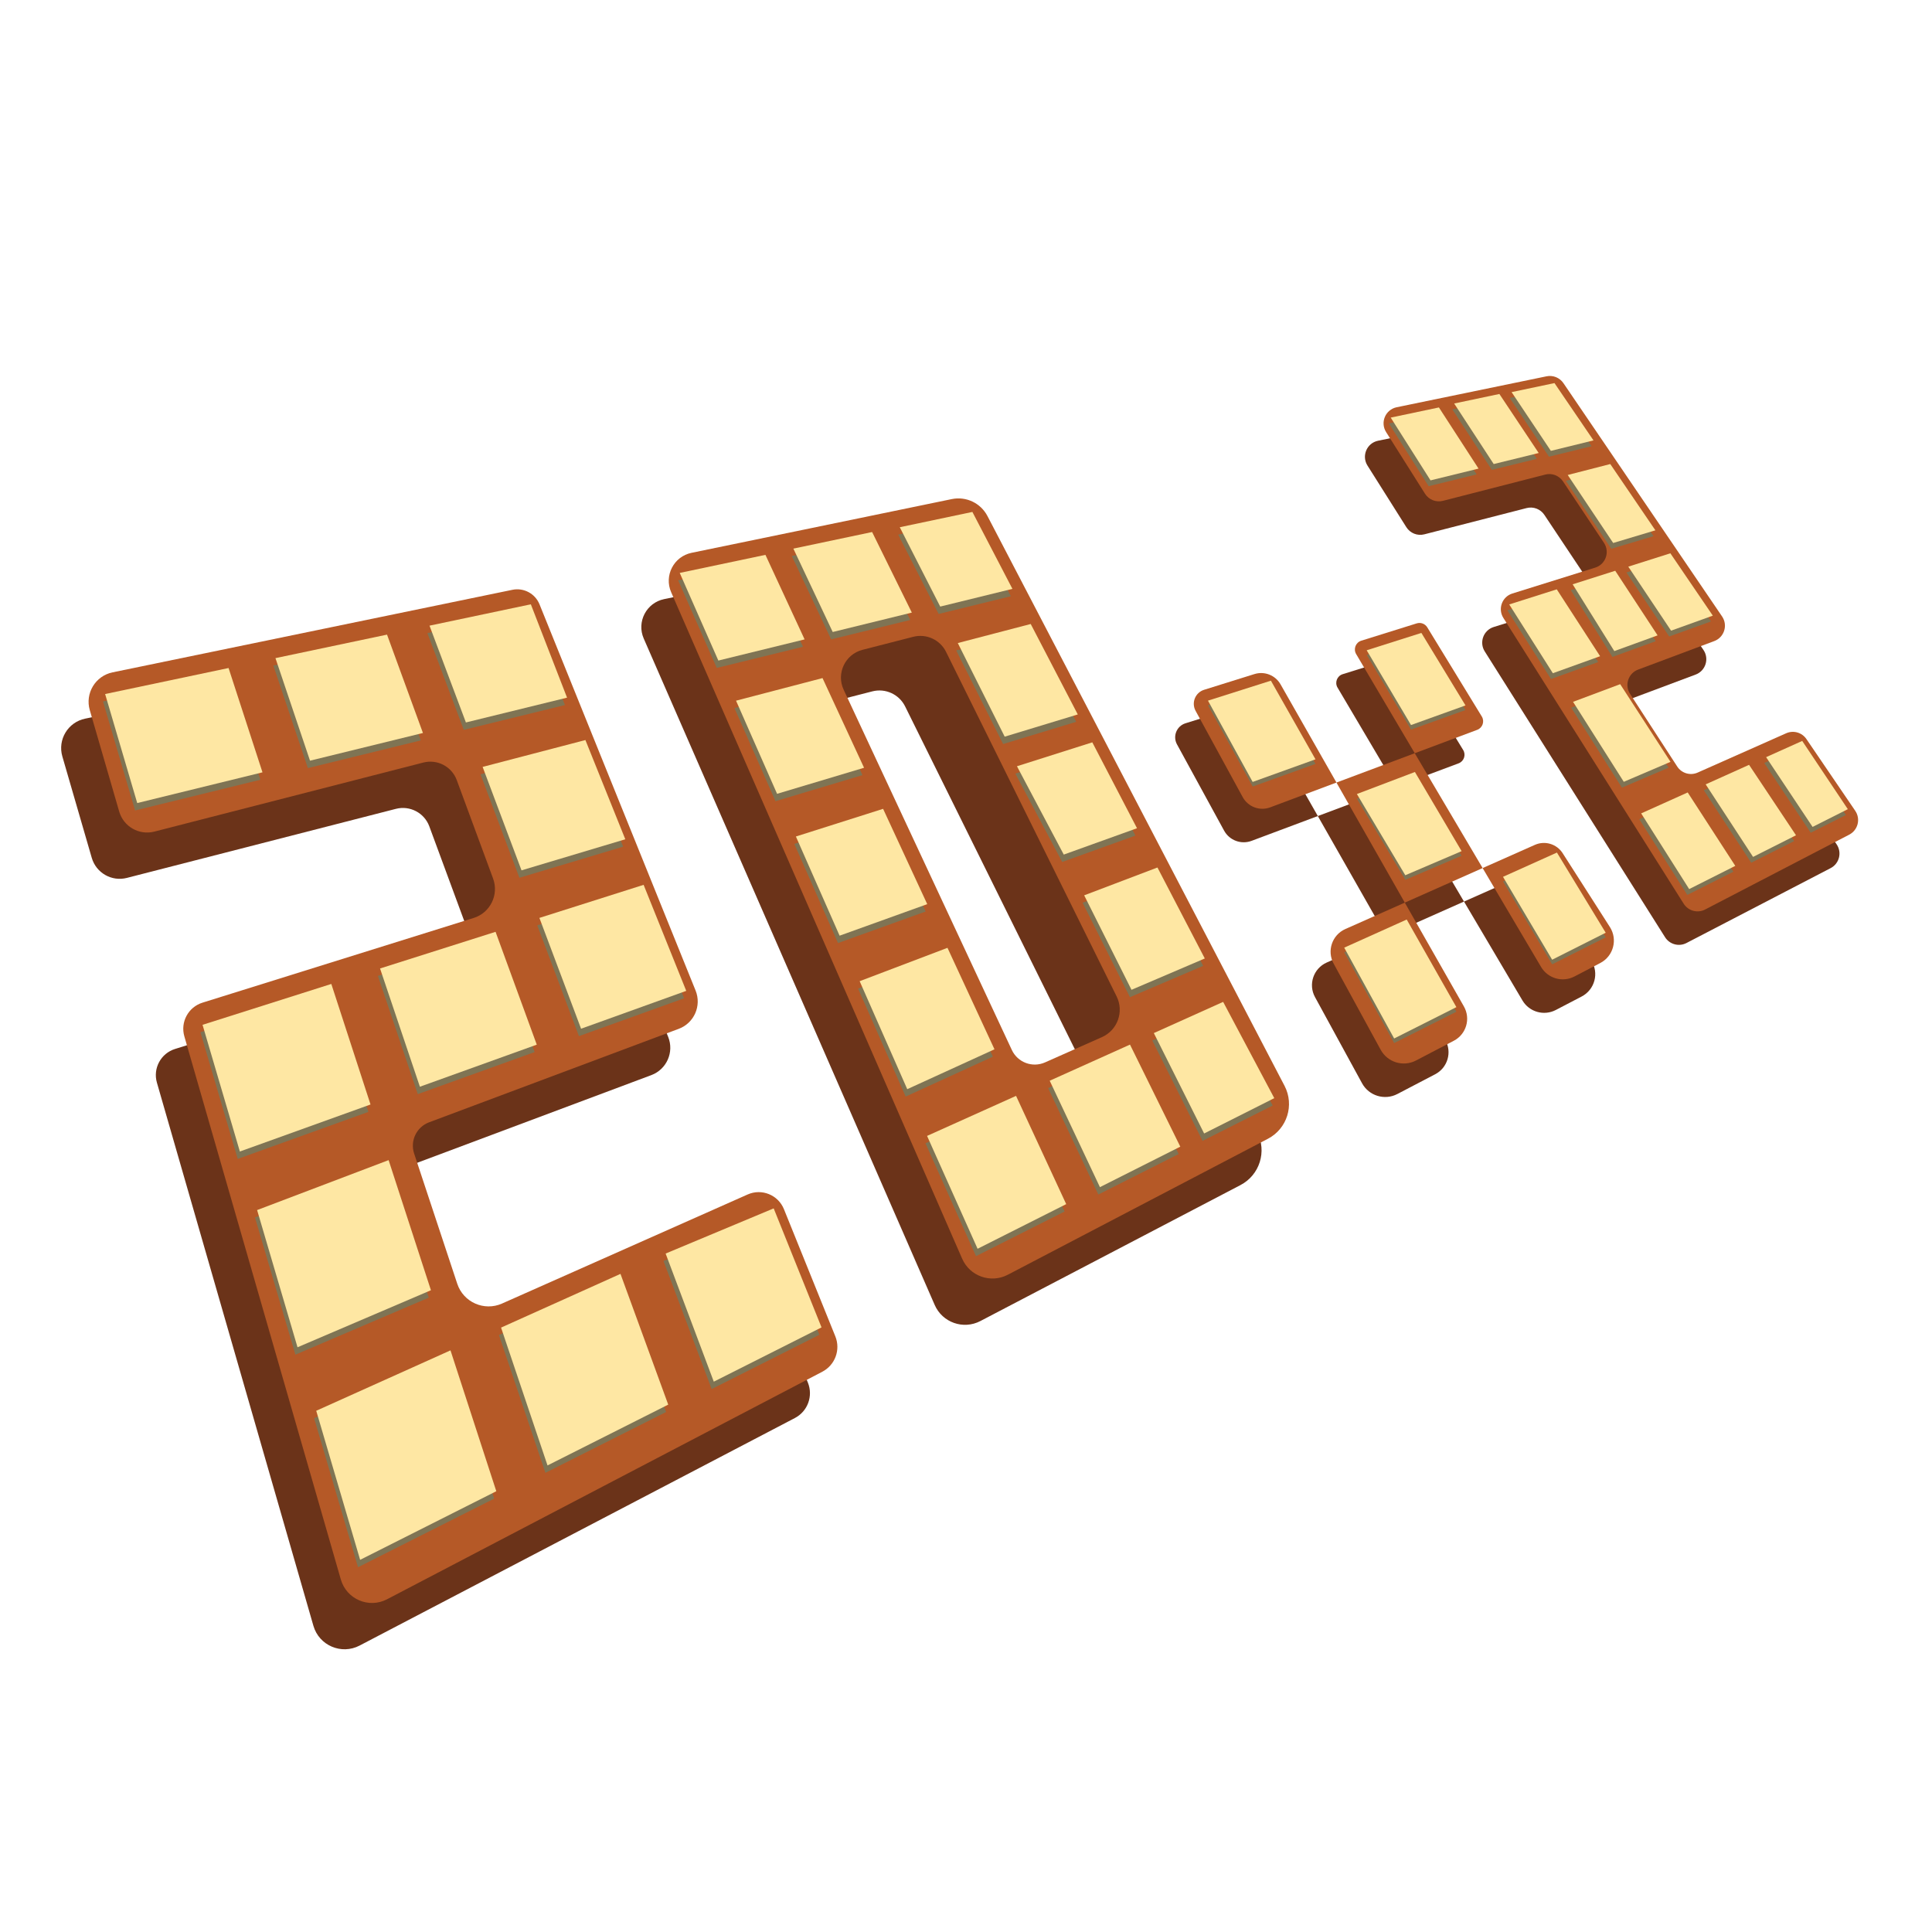 <?xml version="1.0" encoding="utf-8"?>
<!-- Generator: Adobe Illustrator 19.0.0, SVG Export Plug-In . SVG Version: 6.00 Build 0)  -->
<svg version="1.1" xmlns="http://www.w3.org/2000/svg" xmlns:xlink="http://www.w3.org/1999/xlink" x="0px" y="0px"
	 viewBox="0 0 512 512" style="enable-background:new 0 0 512 512;" xml:space="preserve">
<style type="text/css">
	.st0{display:none;}
	.st1{display:inline;}
	.st2{fill:#7F7454;}
	.st3{display:inline;fill:#FAAE78;}
	.st4{fill:#6B3319;}
	.st5{fill:#B55927;}
	.st6{fill:#FEE7A3;}
</style>
<g id="Layer_11" class="st0">
	<g id="XMLID_1_" class="st1">
		<g id="XMLID_25_">
			<path id="XMLID_29_" class="st2" d="M-206,105.5c3.217,0,3.223-5,0-5C-209.217,100.5-209.223,105.5-206,105.5L-206,105.5z"/>
		</g>
	</g>
	<g id="XMLID_2_" class="st1">
		<g id="XMLID_32_">
			<path id="XMLID_36_" class="st2" d="M100,65.5c3.217,0,3.223-5,0-5C96.783,60.5,96.777,65.5,100,65.5L100,65.5z"/>
		</g>
	</g>
	<g id="XMLID_4_" class="st1">
		<g id="XMLID_39_">
			<path id="XMLID_76_" class="st2" d="M172.731,83.59c30.558-21.145,67.246-29.25,102.997-36.93
				c3.144-0.675,1.814-5.497-1.329-4.821c-36.15,7.766-73.295,16.055-104.191,37.434C167.579,81.092,170.076,85.427,172.731,83.59
				L172.731,83.59z"/>
		</g>
	</g>
	<rect id="XMLID_5_" class="st3" width="512" height="512"/>
</g>
<g id="Layer_1_down">
	<path id="XMLID_96_" class="st4" d="M83.056,430.855L41.582,286.908c-1.09-3.784,1.042-7.747,4.802-8.921l71.87-22.45
		c4.392-1.372,6.739-6.142,5.146-10.459l-9.626-26.081c-1.325-3.59-5.15-5.596-8.856-4.644l-71.291,18.299
		c-4.029,1.034-8.15-1.318-9.309-5.313l-7.795-26.875c-1.294-4.46,1.489-9.076,6.037-10.015l105.956-21.874
		c3.013-0.622,6.04,0.999,7.193,3.851l41.36,102.347c1.63,4.034-0.385,8.618-4.46,10.143l-66.173,24.778
		c-3.327,1.246-5.075,4.898-3.958,8.27l11.428,34.51c1.626,4.911,7.135,7.348,11.863,5.249l65.091-28.906
		c3.73-1.657,8.091,0.107,9.62,3.892l13.623,33.711c1.432,3.543-0.059,7.594-3.445,9.365L95.297,436.092
		C90.478,438.611,84.561,436.08,83.056,430.855z"/>
	<path id="XMLID_101_" class="st4" d="M333.15,300.034l-78.738-151.013c-1.793-3.439-5.65-5.271-9.449-4.486l-68.966,14.238
		c-4.71,0.972-7.33,6.033-5.406,10.44l77.114,176.615c2.035,4.661,7.595,6.62,12.102,4.263l68.942-36.041
		C333.832,311.392,335.801,305.119,333.15,300.034z M281.18,289.311l-15.076,6.695c-3.342,1.484-7.257,0.019-8.804-3.294
		l-44.569-95.467c-2.013-4.311,0.387-9.39,4.995-10.572l13.444-3.451c3.477-0.892,7.105,0.771,8.697,3.988l45.207,91.319
		C287.077,282.577,285.307,287.478,281.18,289.311z"/>
	<path id="XMLID_93_" class="st4" d="M441.255,248.368l-47.783-75.735c-1.524-2.416-0.345-5.62,2.381-6.471l21.958-6.859
		c2.77-0.865,3.931-4.148,2.322-6.563l-10.862-16.295c-1.025-1.538-2.91-2.26-4.7-1.8l-27.111,6.959
		c-1.829,0.469-3.752-0.295-4.759-1.892l-10.304-16.331c-1.621-2.569-0.176-5.965,2.799-6.579l39.718-8.2
		c1.721-0.355,3.487,0.36,4.475,1.814l42.048,61.834c1.585,2.33,0.568,5.53-2.071,6.518l-20.193,7.561
		c-2.604,0.975-3.636,4.109-2.122,6.441l12.493,19.243c1.164,1.793,3.459,2.474,5.412,1.606l23.463-10.42
		c1.921-0.853,4.178-0.21,5.36,1.528l12.948,19.031c1.465,2.154,0.721,5.104-1.591,6.305l-38.2,19.845
		C444.932,250.949,442.462,250.28,441.255,248.368z"/>
	<path id="XMLID_92_" class="st4" d="M311.91,197.258l12.486,22.866c1.415,2.591,4.519,3.746,7.283,2.711l17.557-6.574
		l-14.812-26.021c-1.379-2.423-4.26-3.558-6.921-2.726l-13.339,4.166C311.821,192.411,310.733,195.103,311.91,197.258z"/>
	<path id="XMLID_91_" class="st4" d="M354.459,182.214l15.53,26.276l16.55-6.197c1.426-0.534,2.012-2.236,1.218-3.535
		l-14.452-23.631c-0.58-0.948-1.73-1.38-2.791-1.049l-14.692,4.589C354.331,179.133,353.663,180.868,354.459,182.214z"/>
	<polygon id="XMLID_90_" class="st4" points="349.236,216.26 367.351,248.083 387.975,238.923 369.988,208.49 	"/>
	<path id="XMLID_89_" class="st4" d="M348.491,264.246l12.467,22.831c1.824,3.341,5.988,4.605,9.362,2.843l10.022-5.235
		c3.303-1.725,4.515-5.847,2.671-9.086l-15.663-27.516l-15.756,6.997C348.08,256.641,346.647,260.871,348.491,264.246z"/>
	<path id="XMLID_88_" class="st4" d="M387.975,238.923l15.488,26.205c1.809,3.061,5.697,4.171,8.85,2.526l6.849-3.573
		c3.481-1.816,4.656-6.225,2.54-9.532l-12.52-19.57c-1.568-2.451-4.691-3.389-7.35-2.208L387.975,238.923z"/>
</g>
<g id="Layer_1">
	<path id="XMLID_187_" class="st5" d="M90.327,418.585L48.853,274.639c-1.09-3.784,1.042-7.747,4.802-8.921l71.87-22.45
		c4.392-1.372,6.739-6.142,5.146-10.459l-9.626-26.081c-1.325-3.59-5.15-5.596-8.856-4.645l-71.291,18.299
		c-4.029,1.034-8.15-1.318-9.309-5.313l-7.795-26.875c-1.294-4.46,1.489-9.076,6.037-10.015l105.956-21.874
		c3.013-0.622,6.04,0.999,7.193,3.851l41.36,102.347c1.63,4.034-0.385,8.618-4.46,10.143l-66.173,24.778
		c-3.327,1.246-5.075,4.898-3.958,8.27l11.428,34.51c1.626,4.911,7.135,7.348,11.863,5.249l65.091-28.906
		c3.73-1.657,8.091,0.107,9.62,3.892l13.623,33.711c1.432,3.543-0.059,7.594-3.445,9.365l-115.361,60.308
		C97.75,426.342,91.833,423.81,90.327,418.585z"/>
	<path id="XMLID_184_" class="st5" d="M340.421,287.764l-78.738-151.013c-1.793-3.439-5.651-5.271-9.449-4.486l-68.966,14.238
		c-4.71,0.972-7.33,6.033-5.406,10.44l77.114,176.615c2.035,4.661,7.595,6.62,12.102,4.263l68.942-36.041
		C341.104,299.123,343.073,292.85,340.421,287.764z M292.026,274.85l-15.076,6.695c-3.342,1.484-7.257,0.019-8.804-3.294
		l-44.569-95.467c-2.013-4.311,0.387-9.39,4.995-10.572l13.444-3.451c3.477-0.892,7.105,0.771,8.697,3.988l45.207,91.319
		C297.924,268.115,296.153,273.017,292.026,274.85z"/>
	<path id="XMLID_183_" class="st5" d="M446.192,239.492l-47.783-75.735c-1.524-2.416-0.345-5.62,2.381-6.471l21.958-6.859
		c2.77-0.865,3.931-4.148,2.322-6.563l-10.862-16.295c-1.025-1.538-2.91-2.26-4.7-1.8l-27.111,6.959
		c-1.829,0.469-3.752-0.295-4.759-1.892l-10.304-16.331c-1.621-2.569-0.176-5.965,2.799-6.579l39.718-8.2
		c1.721-0.355,3.487,0.36,4.475,1.814l42.048,61.834c1.585,2.33,0.568,5.53-2.071,6.518l-20.193,7.561
		c-2.604,0.975-3.636,4.109-2.122,6.441l12.493,19.243c1.164,1.793,3.459,2.474,5.412,1.606l23.463-10.42
		c1.921-0.853,4.178-0.21,5.36,1.528l12.948,19.031c1.465,2.154,0.721,5.104-1.591,6.305l-38.2,19.845
		C449.868,242.073,447.398,241.404,446.192,239.492z"/>
	<path id="XMLID_182_" class="st5" d="M316.846,188.381l12.486,22.866c1.415,2.591,4.519,3.746,7.283,2.711l17.557-6.574
		l-14.812-26.021c-1.379-2.423-4.26-3.558-6.921-2.726l-13.339,4.166C316.758,183.535,315.67,186.227,316.846,188.381z"/>
	<path id="XMLID_181_" class="st5" d="M359.395,173.337l15.53,26.276l16.55-6.197c1.426-0.534,2.012-2.236,1.218-3.535
		l-14.452-23.631c-0.58-0.948-1.73-1.38-2.791-1.049l-14.692,4.589C359.267,170.256,358.6,171.992,359.395,173.337z"/>
	<polygon id="XMLID_180_" class="st5" points="354.173,207.384 372.287,239.206 392.912,230.047 374.925,199.613 	"/>
	<path id="XMLID_179_" class="st5" d="M353.427,255.37l12.467,22.831c1.824,3.341,5.988,4.605,9.362,2.843l10.022-5.235
		c3.303-1.725,4.515-5.847,2.672-9.086l-15.663-27.516l-15.756,6.997C353.016,247.764,351.584,251.994,353.427,255.37z"/>
	<path id="XMLID_178_" class="st5" d="M392.912,230.047l15.488,26.205c1.809,3.061,5.697,4.171,8.85,2.526l6.849-3.573
		c3.481-1.816,4.656-6.225,2.54-9.532l-12.52-19.57c-1.568-2.451-4.691-3.389-7.35-2.208L392.912,230.047z"/>
</g>
<g id="_x32__x5F_1_x5F_down">
	<polygon id="XMLID_57_" class="st2" points="81.593,203.551 111.52,196.212 102,170.143 72.435,176.375 	"/>
	<polygon id="XMLID_56_" class="st2" points="122.906,193.42 149.709,186.847 140.112,162.11 113.261,167.77 	"/>
	<polygon id="XMLID_55_" class="st2" points="127.336,205.201 137.644,232.614 165.145,224.378 154.574,198.083 	"/>
	<polygon id="XMLID_54_" class="st2" points="142.384,245.219 153.426,274.584 181.297,264.553 170,236.454 	"/>
	<polygon id="XMLID_53_" class="st2" points="130.764,248.906 100.152,258.622 110.711,289.956 141.685,278.809 	"/>
	<polygon id="XMLID_52_" class="st2" points="97.627,294.665 87.237,262.72 53.112,273.55 63.001,307.125 	"/>
	<polygon id="XMLID_51_" class="st2" points="67.572,322.645 102.421,309.407 113.636,343.888 78.281,359.002 	"/>
	<polygon id="XMLID_50_" class="st2" points="83.239,375.835 118.819,359.824 130.961,397.155 94.873,415.335 	"/>
	<polygon id="XMLID_49_" class="st2" points="132.224,353.792 144.534,390.317 176.523,374.202 163.869,339.553 	"/>
	<polygon id="XMLID_48_" class="st2" points="175.832,334.169 188.598,368.119 217.15,353.735 204.47,322.196 	"/>
	<polygon id="XMLID_47_" class="st2" points="27.293,185.89 35.802,214.78 68.997,206.639 60.006,178.995 	"/>
</g>
<g id="_x32__x5F_1_x5F_up">
	<polygon id="XMLID_156_" class="st6" points="82.158,201.587 112.085,194.248 102.565,168.18 72.999,174.411 	"/>
	<polygon id="XMLID_155_" class="st6" points="123.471,191.456 150.274,184.883 140.677,160.146 113.826,165.806 	"/>
	<polygon id="XMLID_154_" class="st6" points="127.901,203.237 138.209,230.65 165.71,222.414 155.139,196.119 	"/>
	<polygon id="XMLID_153_" class="st6" points="142.949,243.255 153.991,272.62 181.861,262.59 170.565,234.49 	"/>
	<polygon id="XMLID_152_" class="st6" points="131.329,246.942 100.717,256.658 111.276,287.992 142.25,276.845 	"/>
	<polygon id="XMLID_151_" class="st6" points="98.191,292.701 87.802,260.757 53.677,271.587 63.566,305.162 	"/>
	<polygon id="XMLID_150_" class="st6" points="68.137,320.681 102.986,307.444 114.201,341.924 78.846,357.039 	"/>
	<polygon id="XMLID_149_" class="st6" points="83.804,373.871 119.384,357.861 131.525,395.191 95.438,413.371 	"/>
	<polygon id="XMLID_148_" class="st6" points="132.789,351.828 145.098,388.354 177.088,372.238 164.434,337.589 	"/>
	<polygon id="XMLID_147_" class="st6" points="176.397,332.205 189.163,366.155 217.715,351.771 205.035,320.232 	"/>
	<polygon id="XMLID_146_" class="st6" points="27.858,183.926 36.367,212.816 69.562,204.676 60.571,177.031 	"/>
</g>
<g id="_x30__x5F_down">
	<polygon id="XMLID_69_" class="st2" points="179.715,153.784 189.949,177.005 212.806,171.4 202.427,148.997 	"/>
	<polygon id="XMLID_68_" class="st2" points="209.831,147.346 220.257,169.438 241.222,164.297 230.7,142.947 	"/>
	<polygon id="XMLID_67_" class="st2" points="248.748,162.702 267.883,158.01 257.271,137.621 238.03,141.677 	"/>
	<polygon id="XMLID_66_" class="st2" points="194.636,187.642 205.513,212.322 228.564,205.419 217.555,181.653 	"/>
	<polygon id="XMLID_65_" class="st2" points="210.5,223.637 222.082,249.918 245.306,241.56 233.607,216.304 	"/>
	<polygon id="XMLID_64_" class="st2" points="227.397,261.979 240.01,290.598 263.127,280.03 250.67,253.139 	"/>
	<polygon id="XMLID_63_" class="st2" points="245.262,302.982 268.844,292.371 282.134,321.061 258.649,332.892 	"/>
	<polygon id="XMLID_62_" class="st2" points="277.763,288.357 291.072,316.558 312.369,305.829 299.039,278.783 	"/>
	<polygon id="XMLID_61_" class="st2" points="305.356,275.73 318.686,302.339 337.277,292.973 323.725,267.464 	"/>
	<polygon id="XMLID_60_" class="st2" points="299.439,264.261 318.862,255.957 306.315,231.851 286.898,239.227 	"/>
	<polygon id="XMLID_59_" class="st2" points="281.488,228.428 300.898,221.443 289.051,198.681 269.084,205.018 	"/>
	<polygon id="XMLID_58_" class="st2" points="265.832,197.175 253.405,172.368 272.728,167.319 285.203,191.289 	"/>
</g>
<g id="_x30__x5F_up">
	<polygon id="XMLID_122_" class="st6" points="180.136,151.829 190.37,175.051 213.227,169.446 202.848,147.042 	"/>
	<polygon id="XMLID_121_" class="st6" points="210.252,145.391 220.678,167.484 241.643,162.342 231.121,140.993 	"/>
	<polygon id="XMLID_120_" class="st6" points="249.169,160.748 268.304,156.056 257.692,135.667 238.451,139.722 	"/>
	<polygon id="XMLID_119_" class="st6" points="195.057,185.687 205.934,210.367 228.985,203.464 217.976,179.698 	"/>
	<polygon id="XMLID_118_" class="st6" points="210.921,221.683 222.503,247.964 245.727,239.606 234.028,214.349 	"/>
	<polygon id="XMLID_117_" class="st6" points="227.818,260.025 240.431,288.643 263.548,278.075 251.091,251.184 	"/>
	<polygon id="XMLID_116_" class="st6" points="245.683,301.027 269.264,290.416 282.555,319.106 259.07,330.937 	"/>
	<polygon id="XMLID_115_" class="st6" points="278.184,286.402 291.493,314.604 312.79,303.875 299.46,276.828 	"/>
	<polygon id="XMLID_114_" class="st6" points="305.777,273.775 319.107,300.384 337.698,291.019 324.146,265.509 	"/>
	<polygon id="XMLID_113_" class="st6" points="299.86,262.307 319.283,254.003 306.736,229.896 287.319,237.272 	"/>
	<polygon id="XMLID_112_" class="st6" points="281.909,226.473 301.319,219.488 289.472,196.726 269.505,203.063 	"/>
	<polygon id="XMLID_111_" class="st6" points="266.253,195.221 253.826,170.414 273.149,165.364 285.624,189.334 	"/>
</g>
<g id="x_x5F_down">
	<polygon id="XMLID_74_" class="st2" points="320.125,186.899 336.802,181.606 348.62,202.448 331.969,208.44 	"/>
	<polygon id="XMLID_73_" class="st2" points="359.589,211.646 374.967,205.805 387.344,226.785 372.417,233.167 	"/>
	<polygon id="XMLID_72_" class="st2" points="362.184,173.552 376.683,168.95 388.373,188.165 373.932,193.362 	"/>
	<polygon id="XMLID_71_" class="st2" points="372.794,244.906 356.231,252.359 369.465,276.43 385.958,268.122 	"/>
	<polygon id="XMLID_70_" class="st2" points="398.31,233.591 412.604,227.159 425.528,248.404 411.335,255.554 	"/>
</g>
<g id="x_x5F_up">
	<polygon id="XMLID_45_" class="st6" points="320.125,185.678 336.802,180.385 348.62,201.227 331.969,207.219 	"/>
	<polygon id="XMLID_44_" class="st6" points="359.589,210.425 374.967,204.584 387.344,225.564 372.417,231.946 	"/>
	<polygon id="XMLID_43_" class="st6" points="362.184,172.331 376.683,167.729 388.373,186.944 373.932,192.141 	"/>
	<polygon id="XMLID_42_" class="st6" points="372.794,243.685 356.231,251.138 369.465,275.209 385.958,266.901 	"/>
	<polygon id="XMLID_41_" class="st6" points="398.31,232.37 412.604,225.938 425.528,247.183 411.335,254.333 	"/>
</g>
<g id="_x32__x5F_2_x5F_down">
	<polygon id="XMLID_87_" class="st2" points="368.056,112.214 380.828,109.522 391.329,125.729 378.607,128.848 	"/>
	<polygon id="XMLID_86_" class="st2" points="384.871,108.48 395.35,124.521 407.274,121.597 396.854,105.954 	"/>
	<polygon id="XMLID_85_" class="st2" points="400.091,105.462 411.454,103.067 421.796,118.258 410.498,121.028 	"/>
	<polygon id="XMLID_84_" class="st2" points="414.964,127.421 426.239,124.521 438.2,142.089 427.011,145.439 	"/>
	<polygon id="XMLID_83_" class="st2" points="399.463,161.727 412.063,157.728 423.545,175.448 411.026,179.954 	"/>
	<polygon id="XMLID_82_" class="st2" points="416.377,187.539 428.867,182.858 442.204,203.441 429.822,208.735 	"/>
	<polygon id="XMLID_81_" class="st2" points="434.427,217.102 446.761,211.552 459.368,231.009 447.152,237.163 	"/>
	<polygon id="XMLID_80_" class="st2" points="464.082,228.634 451.523,209.409 463.025,204.233 475.46,222.902 	"/>
	<polygon id="XMLID_79_" class="st2" points="479.856,220.687 467.538,202.202 477.106,197.897 489.195,215.983 	"/>
	<polygon id="XMLID_78_" class="st2" points="427.311,174.093 438.777,169.924 427.554,152.805 416.272,156.392 	"/>
	<polygon id="XMLID_77_" class="st2" points="442.357,168.678 453.416,164.698 442.166,148.174 431.015,151.713 	"/>
</g>
<g id="_x32__x5F_2_x5F_up">
	<polygon id="XMLID_24_" class="st6" points="368.554,110.668 381.327,107.976 391.828,124.183 379.106,127.302 	"/>
	<polygon id="XMLID_23_" class="st6" points="385.37,106.934 395.849,122.975 407.772,120.051 397.353,104.408 	"/>
	<polygon id="XMLID_22_" class="st6" points="400.589,103.916 411.952,101.521 422.295,116.712 410.997,119.482 	"/>
	<polygon id="XMLID_21_" class="st6" points="415.463,125.875 426.737,122.975 438.698,140.543 427.509,143.893 	"/>
	<polygon id="XMLID_20_" class="st6" points="399.962,160.181 412.561,156.182 424.043,173.902 411.524,178.408 	"/>
	<polygon id="XMLID_19_" class="st6" points="416.875,185.993 429.365,181.312 442.702,201.895 430.321,207.189 	"/>
	<polygon id="XMLID_18_" class="st6" points="434.926,215.556 447.259,210.006 459.867,229.463 447.651,235.617 	"/>
	<polygon id="XMLID_17_" class="st6" points="464.58,227.088 452.022,207.863 463.523,202.687 475.959,221.356 	"/>
	<polygon id="XMLID_16_" class="st6" points="480.355,219.141 468.036,200.656 477.605,196.351 489.693,214.437 	"/>
	<polygon id="XMLID_15_" class="st6" points="427.809,172.547 439.275,168.378 428.053,151.259 416.77,154.846 	"/>
	<polygon id="XMLID_14_" class="st6" points="442.856,167.132 453.915,163.152 442.664,146.628 431.513,150.167 	"/>
</g>
</svg>
